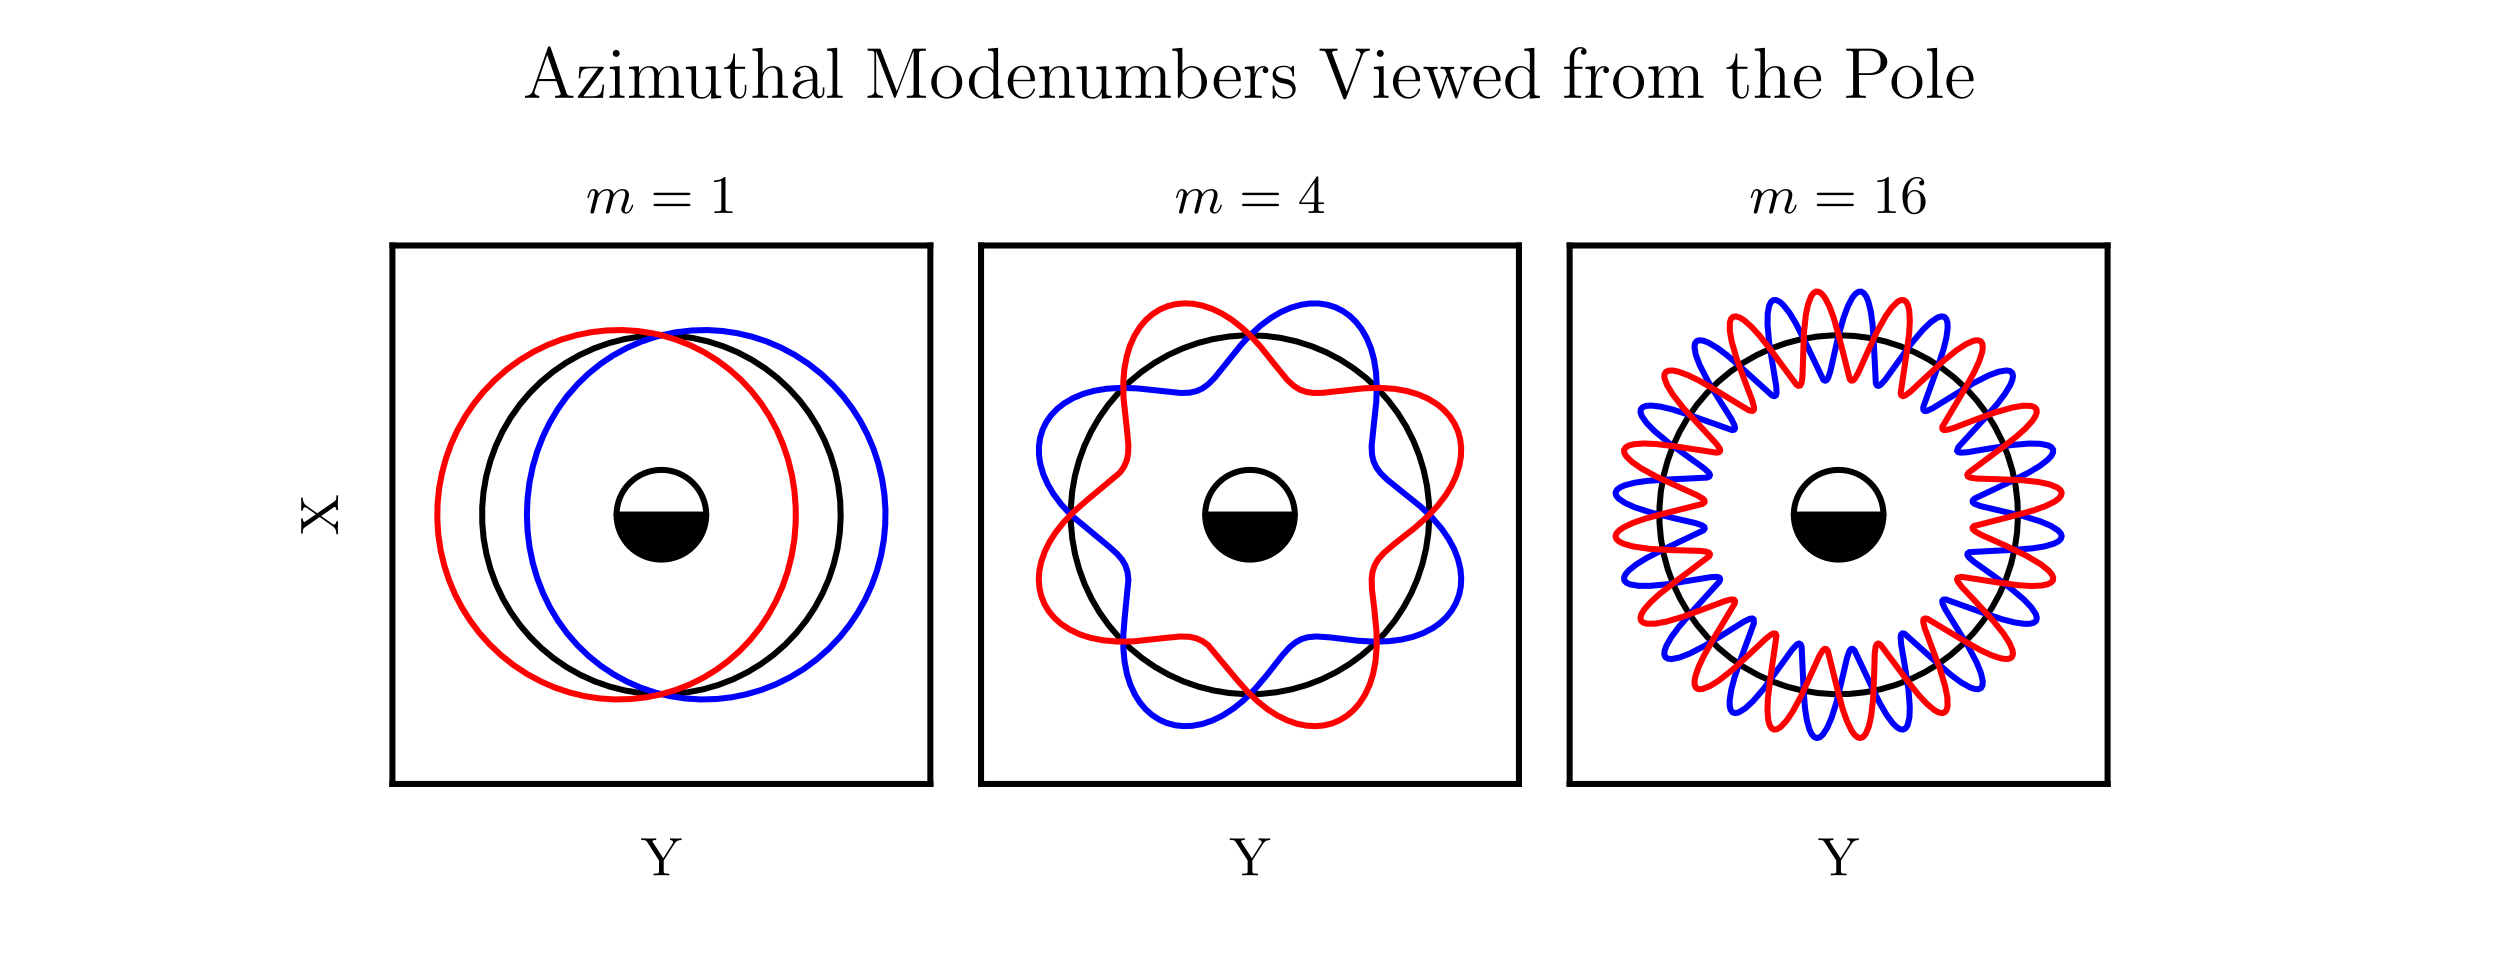 <?xml version="1.0" encoding="UTF-8"?>
<svg xmlns="http://www.w3.org/2000/svg" xmlns:xlink="http://www.w3.org/1999/xlink" width="414pt" height="162.353pt" viewBox="0 0 414 162.353" version="1.1">
<rect x="0" y="0" width="414" height="162.353" fill="#333333" stroke="none"/>
<defs>
<g>
<symbol overflow="visible" id="glyph0-0">
<path style="stroke:none;" d=""/>
</symbol>
<symbol overflow="visible" id="glyph0-1">
<path style="stroke:none;" d="M 3.766 -2.828 L 2.078 -5.438 C 2.016 -5.531 1.984 -5.578 1.984 -5.625 C 1.984 -5.844 2.328 -5.844 2.594 -5.844 L 2.594 -6.125 C 2.234 -6.094 1.688 -6.094 1.297 -6.094 C 0.891 -6.094 0.859 -6.094 0.109 -6.125 L 0.109 -5.844 L 0.266 -5.844 C 0.812 -5.844 0.938 -5.781 1.094 -5.531 L 3.062 -2.453 L 3.062 -0.703 C 3.062 -0.375 3.047 -0.281 2.359 -0.281 L 2.156 -0.281 L 2.156 0 C 2.578 -0.031 3.016 -0.031 3.453 -0.031 C 3.891 -0.031 4.328 -0.031 4.766 0 L 4.766 -0.281 L 4.562 -0.281 C 3.875 -0.281 3.844 -0.375 3.844 -0.703 L 3.844 -2.453 L 5.625 -5.234 C 5.797 -5.516 6.078 -5.844 6.797 -5.844 L 6.797 -6.125 C 6.469 -6.094 6.219 -6.094 5.906 -6.094 C 5.594 -6.094 5.406 -6.109 4.891 -6.125 L 4.891 -5.844 C 5.219 -5.844 5.391 -5.703 5.391 -5.5 C 5.391 -5.391 5.359 -5.344 5.297 -5.234 Z M 3.766 -2.828 "/>
</symbol>
<symbol overflow="visible" id="glyph0-2">
<path style="stroke:none;" d="M 6.344 -2.969 C 6.469 -2.969 6.641 -2.969 6.641 -3.156 C 6.641 -3.359 6.453 -3.359 6.312 -3.359 L 0.844 -3.359 C 0.703 -3.359 0.516 -3.359 0.516 -3.156 C 0.516 -2.969 0.688 -2.969 0.812 -2.969 Z M 6.312 -1.141 C 6.453 -1.141 6.641 -1.141 6.641 -1.344 C 6.641 -1.531 6.469 -1.531 6.344 -1.531 L 0.812 -1.531 C 0.688 -1.531 0.516 -1.531 0.516 -1.344 C 0.516 -1.141 0.703 -1.141 0.844 -1.141 Z M 6.312 -1.141 "/>
</symbol>
<symbol overflow="visible" id="glyph0-3">
<path style="stroke:none;" d="M 2.719 -5.734 C 2.719 -5.953 2.719 -5.969 2.5 -5.969 C 1.938 -5.406 1.109 -5.406 0.828 -5.406 L 0.828 -5.125 C 1 -5.125 1.547 -5.125 2.031 -5.359 L 2.031 -0.719 C 2.031 -0.391 2.016 -0.281 1.172 -0.281 L 0.891 -0.281 L 0.891 0 C 1.203 -0.031 2.016 -0.031 2.375 -0.031 C 2.75 -0.031 3.547 -0.031 3.875 0 L 3.875 -0.281 L 3.594 -0.281 C 2.75 -0.281 2.719 -0.391 2.719 -0.719 Z M 2.719 -5.734 "/>
</symbol>
<symbol overflow="visible" id="glyph0-4">
<path style="stroke:none;" d="M 0.266 -1.766 L 0.266 -1.484 L 2.703 -1.484 L 2.703 -0.703 C 2.703 -0.375 2.688 -0.281 2.016 -0.281 L 1.812 -0.281 L 1.812 0 C 2.375 -0.031 3 -0.031 3.062 -0.031 C 3.109 -0.031 3.766 -0.031 4.328 0 L 4.328 -0.281 L 4.125 -0.281 C 3.453 -0.281 3.422 -0.375 3.422 -0.703 L 3.422 -1.484 L 4.344 -1.484 L 4.344 -1.766 L 3.422 -1.766 L 3.422 -5.828 C 3.422 -6.016 3.422 -6.078 3.25 -6.078 C 3.141 -6.078 3.141 -6.062 3.062 -5.938 Z M 0.547 -1.766 L 2.766 -5.078 L 2.766 -1.766 Z M 0.547 -1.766 "/>
</symbol>
<symbol overflow="visible" id="glyph0-5">
<path style="stroke:none;" d="M 1.203 -2.969 C 1.203 -3.891 1.297 -4.391 1.547 -4.859 C 1.719 -5.234 2.156 -5.75 2.828 -5.75 C 3 -5.75 3.422 -5.719 3.625 -5.391 C 3.297 -5.391 3.141 -5.219 3.141 -4.984 C 3.141 -4.75 3.312 -4.562 3.562 -4.562 C 3.812 -4.562 3.984 -4.734 3.984 -5 C 3.984 -5.5 3.625 -5.969 2.812 -5.969 C 1.656 -5.969 0.391 -4.828 0.391 -2.828 C 0.391 -0.406 1.484 0.203 2.328 0.203 C 3.312 0.203 4.219 -0.641 4.219 -1.828 C 4.219 -2.953 3.391 -3.828 2.375 -3.828 C 1.844 -3.828 1.453 -3.5 1.203 -2.969 Z M 2.312 -0.047 C 1.797 -0.047 1.5 -0.469 1.406 -0.734 C 1.234 -1.141 1.219 -1.891 1.219 -2.031 C 1.219 -2.625 1.5 -3.594 2.359 -3.594 C 2.5 -3.594 2.938 -3.594 3.234 -3.047 C 3.406 -2.703 3.406 -2.266 3.406 -1.828 C 3.406 -1.406 3.406 -0.953 3.234 -0.625 C 2.953 -0.109 2.562 -0.047 2.312 -0.047 Z M 2.312 -0.047 "/>
</symbol>
<symbol overflow="visible" id="glyph1-0">
<path style="stroke:none;" d=""/>
</symbol>
<symbol overflow="visible" id="glyph1-1">
<path style="stroke:none;" d="M -5.266 -4.984 C -5.844 -5.375 -5.844 -6.094 -5.844 -6.281 L -6.125 -6.281 C -6.094 -5.828 -6.094 -5.5 -6.094 -5.297 C -6.094 -4.938 -6.109 -4.766 -6.125 -4.156 L -5.844 -4.156 C -5.844 -4.531 -5.609 -4.703 -5.438 -4.703 C -5.359 -4.703 -5.297 -4.672 -5.203 -4.594 L -3.688 -3.531 L -5.422 -2.328 C -5.469 -2.312 -5.531 -2.266 -5.578 -2.266 C -5.672 -2.266 -5.844 -2.422 -5.844 -2.828 L -6.125 -2.828 C -6.094 -2.453 -6.094 -1.906 -6.094 -1.531 C -6.094 -1.125 -6.094 -1.109 -6.125 -0.359 L -5.844 -0.359 L -5.844 -0.516 C -5.844 -1.125 -5.734 -1.203 -5.484 -1.375 L -3.047 -3.078 L -0.875 -1.547 C -0.281 -1.141 -0.281 -0.438 -0.281 -0.234 L 0 -0.234 C -0.031 -0.688 -0.031 -1.047 -0.031 -1.234 C -0.031 -1.578 -0.016 -1.781 0 -2.359 L -0.281 -2.359 C -0.297 -1.953 -0.547 -1.828 -0.688 -1.828 C -0.781 -1.828 -0.844 -1.859 -0.906 -1.906 L -2.797 -3.25 L -0.688 -4.703 C -0.594 -4.766 -0.578 -4.766 -0.547 -4.766 C -0.438 -4.766 -0.281 -4.578 -0.281 -4.219 L 0 -4.219 C -0.031 -4.625 -0.031 -5.094 -0.031 -5.5 C -0.031 -5.906 -0.031 -5.922 0 -6.672 L -0.281 -6.672 L -0.281 -6.516 C -0.281 -6.094 -0.312 -5.859 -0.594 -5.672 L -3.453 -3.703 Z M -5.266 -4.984 "/>
</symbol>
<symbol overflow="visible" id="glyph2-0">
<path style="stroke:none;" d=""/>
</symbol>
<symbol overflow="visible" id="glyph2-1">
<path style="stroke:none;" d="M 4.625 -8.312 C 4.578 -8.469 4.547 -8.531 4.391 -8.531 C 4.219 -8.531 4.203 -8.5 4.141 -8.312 L 1.641 -1.156 C 1.469 -0.672 1.141 -0.359 0.375 -0.344 L 0.375 0 C 1.094 -0.031 1.125 -0.031 1.516 -0.031 C 1.859 -0.031 2.422 -0.031 2.734 0 L 2.734 -0.344 C 2.234 -0.359 1.938 -0.609 1.938 -0.938 C 1.938 -1.016 1.938 -1.047 2 -1.188 L 2.547 -2.781 L 5.562 -2.781 L 6.219 -0.906 C 6.281 -0.766 6.281 -0.734 6.281 -0.703 C 6.281 -0.344 5.672 -0.344 5.359 -0.344 L 5.359 0 C 5.641 -0.031 6.594 -0.031 6.922 -0.031 C 7.25 -0.031 8.109 -0.031 8.391 0 L 8.391 -0.344 C 7.609 -0.344 7.406 -0.344 7.234 -0.844 Z M 4.047 -7.109 L 5.438 -3.125 L 2.672 -3.125 Z M 4.047 -7.109 "/>
</symbol>
<symbol overflow="visible" id="glyph2-2">
<path style="stroke:none;" d="M 4.547 -4.812 C 4.656 -4.953 4.656 -4.969 4.656 -5.016 C 4.656 -5.156 4.578 -5.156 4.375 -5.156 L 0.625 -5.156 L 0.484 -3.25 L 0.75 -3.25 C 0.828 -4.469 1.047 -4.906 2.359 -4.906 L 3.734 -4.906 L 0.328 -0.219 C 0.328 0 0.344 0 0.609 0 L 4.5 0 L 4.703 -2.203 L 4.438 -2.203 C 4.328 -0.844 4.125 -0.266 2.703 -0.266 L 1.25 -0.266 Z M 4.547 -4.812 "/>
</symbol>
<symbol overflow="visible" id="glyph2-3">
<path style="stroke:none;" d="M 2.078 -7.359 C 2.078 -7.672 1.828 -7.953 1.5 -7.953 C 1.188 -7.953 0.922 -7.703 0.922 -7.375 C 0.922 -7.016 1.203 -6.797 1.5 -6.797 C 1.859 -6.797 2.078 -7.094 2.078 -7.359 Z M 0.438 -5.141 L 0.438 -4.797 C 1.188 -4.797 1.297 -4.719 1.297 -4.141 L 1.297 -0.891 C 1.297 -0.344 1.172 -0.344 0.391 -0.344 L 0.391 0 C 0.734 -0.031 1.297 -0.031 1.656 -0.031 C 1.781 -0.031 2.469 -0.031 2.875 0 L 2.875 -0.344 C 2.109 -0.344 2.062 -0.406 2.062 -0.875 L 2.062 -5.266 Z M 0.438 -5.141 "/>
</symbol>
<symbol overflow="visible" id="glyph2-4">
<path style="stroke:none;" d="M 8.578 -2.906 C 8.578 -4.016 8.578 -4.344 8.297 -4.734 C 7.953 -5.203 7.391 -5.266 6.984 -5.266 C 5.984 -5.266 5.484 -4.547 5.297 -4.094 C 5.125 -5.016 4.484 -5.266 3.734 -5.266 C 2.562 -5.266 2.109 -4.281 2.016 -4.047 L 2.016 -5.266 L 0.375 -5.141 L 0.375 -4.797 C 1.188 -4.797 1.297 -4.703 1.297 -4.125 L 1.297 -0.891 C 1.297 -0.344 1.156 -0.344 0.375 -0.344 L 0.375 0 C 0.688 -0.031 1.344 -0.031 1.672 -0.031 C 2.016 -0.031 2.672 -0.031 2.969 0 L 2.969 -0.344 C 2.219 -0.344 2.062 -0.344 2.062 -0.891 L 2.062 -3.109 C 2.062 -4.359 2.891 -5.031 3.641 -5.031 C 4.375 -5.031 4.547 -4.422 4.547 -3.688 L 4.547 -0.891 C 4.547 -0.344 4.406 -0.344 3.641 -0.344 L 3.641 0 C 3.938 -0.031 4.594 -0.031 4.922 -0.031 C 5.266 -0.031 5.922 -0.031 6.234 0 L 6.234 -0.344 C 5.469 -0.344 5.312 -0.344 5.312 -0.891 L 5.312 -3.109 C 5.312 -4.359 6.141 -5.031 6.891 -5.031 C 7.625 -5.031 7.797 -4.422 7.797 -3.688 L 7.797 -0.891 C 7.797 -0.344 7.656 -0.344 6.891 -0.344 L 6.891 0 C 7.203 -0.031 7.844 -0.031 8.172 -0.031 C 8.516 -0.031 9.172 -0.031 9.484 0 L 9.484 -0.344 C 8.875 -0.344 8.578 -0.344 8.578 -0.703 Z M 8.578 -2.906 "/>
</symbol>
<symbol overflow="visible" id="glyph2-5">
<path style="stroke:none;" d="M 3.641 -5.141 L 3.641 -4.797 C 4.453 -4.797 4.547 -4.703 4.547 -4.125 L 4.547 -1.984 C 4.547 -0.969 4 -0.125 3.109 -0.125 C 2.125 -0.125 2.062 -0.688 2.062 -1.312 L 2.062 -5.266 L 0.375 -5.141 L 0.375 -4.797 C 1.297 -4.797 1.297 -4.75 1.297 -3.688 L 1.297 -1.906 C 1.297 -1.156 1.297 -0.734 1.656 -0.328 C 1.938 -0.031 2.422 0.125 3.031 0.125 C 3.234 0.125 3.625 0.125 4.031 -0.234 C 4.375 -0.5 4.562 -0.953 4.562 -0.953 L 4.562 0.125 L 6.234 0 L 6.234 -0.344 C 5.422 -0.344 5.312 -0.438 5.312 -1.016 L 5.312 -5.266 Z M 3.641 -5.141 "/>
</symbol>
<symbol overflow="visible" id="glyph2-6">
<path style="stroke:none;" d="M 2.016 -4.812 L 3.688 -4.812 L 3.688 -5.156 L 2.016 -5.156 L 2.016 -7.344 L 1.75 -7.344 C 1.734 -6.234 1.297 -5.078 0.219 -5.047 L 0.219 -4.812 L 1.234 -4.812 L 1.234 -1.484 C 1.234 -0.156 2.109 0.125 2.75 0.125 C 3.5 0.125 3.891 -0.625 3.891 -1.484 L 3.891 -2.156 L 3.641 -2.156 L 3.641 -1.5 C 3.641 -0.641 3.281 -0.141 2.828 -0.141 C 2.016 -0.141 2.016 -1.25 2.016 -1.453 Z M 2.016 -4.812 "/>
</symbol>
<symbol overflow="visible" id="glyph2-7">
<path style="stroke:none;" d="M 5.312 -2.906 C 5.312 -4.016 5.312 -4.344 5.047 -4.734 C 4.703 -5.203 4.141 -5.266 3.734 -5.266 C 2.703 -5.266 2.219 -4.5 2.062 -4.125 L 2.047 -4.125 L 2.047 -8.297 L 0.375 -8.156 L 0.375 -7.812 C 1.188 -7.812 1.297 -7.734 1.297 -7.141 L 1.297 -0.891 C 1.297 -0.344 1.156 -0.344 0.375 -0.344 L 0.375 0 C 0.688 -0.031 1.344 -0.031 1.672 -0.031 C 2.016 -0.031 2.672 -0.031 2.969 0 L 2.969 -0.344 C 2.219 -0.344 2.062 -0.344 2.062 -0.891 L 2.062 -3.109 C 2.062 -4.359 2.891 -5.031 3.641 -5.031 C 4.375 -5.031 4.547 -4.422 4.547 -3.688 L 4.547 -0.891 C 4.547 -0.344 4.406 -0.344 3.641 -0.344 L 3.641 0 C 3.938 -0.031 4.594 -0.031 4.922 -0.031 C 5.266 -0.031 5.922 -0.031 6.234 0 L 6.234 -0.344 C 5.625 -0.344 5.328 -0.344 5.312 -0.703 Z M 5.312 -2.906 "/>
</symbol>
<symbol overflow="visible" id="glyph2-8">
<path style="stroke:none;" d="M 4.609 -3.188 C 4.609 -3.844 4.609 -4.312 4.094 -4.781 C 3.672 -5.156 3.125 -5.328 2.609 -5.328 C 1.625 -5.328 0.875 -4.688 0.875 -3.906 C 0.875 -3.562 1.094 -3.391 1.375 -3.391 C 1.656 -3.391 1.859 -3.594 1.859 -3.891 C 1.859 -4.375 1.438 -4.375 1.25 -4.375 C 1.531 -4.875 2.109 -5.094 2.578 -5.094 C 3.125 -5.094 3.844 -4.641 3.844 -3.562 L 3.844 -3.078 C 1.438 -3.047 0.531 -2.047 0.531 -1.125 C 0.531 -0.172 1.625 0.125 2.359 0.125 C 3.141 0.125 3.688 -0.359 3.906 -0.938 C 3.953 -0.375 4.328 0.062 4.844 0.062 C 5.094 0.062 5.781 -0.109 5.781 -1.062 L 5.781 -1.734 L 5.516 -1.734 L 5.516 -1.062 C 5.516 -0.375 5.234 -0.281 5.062 -0.281 C 4.609 -0.281 4.609 -0.922 4.609 -1.094 Z M 3.844 -1.688 C 3.844 -0.516 2.969 -0.125 2.453 -0.125 C 1.859 -0.125 1.375 -0.547 1.375 -1.125 C 1.375 -2.703 3.406 -2.844 3.844 -2.875 Z M 3.844 -1.688 "/>
</symbol>
<symbol overflow="visible" id="glyph2-9">
<path style="stroke:none;" d="M 2.062 -8.297 L 0.391 -8.156 L 0.391 -7.812 C 1.203 -7.812 1.297 -7.734 1.297 -7.141 L 1.297 -0.891 C 1.297 -0.344 1.172 -0.344 0.391 -0.344 L 0.391 0 C 0.734 -0.031 1.312 -0.031 1.672 -0.031 C 2.031 -0.031 2.625 -0.031 2.969 0 L 2.969 -0.344 C 2.203 -0.344 2.062 -0.344 2.062 -0.891 Z M 2.062 -8.297 "/>
</symbol>
<symbol overflow="visible" id="glyph2-10">
<path style="stroke:none;" d="M 2.75 -7.938 C 2.672 -8.156 2.656 -8.156 2.375 -8.156 L 0.531 -8.156 L 0.531 -7.812 L 0.766 -7.812 C 1.625 -7.812 1.656 -7.703 1.656 -7.25 L 1.656 -1.234 C 1.656 -0.906 1.656 -0.344 0.531 -0.344 L 0.531 0 C 0.844 -0.031 1.469 -0.031 1.812 -0.031 C 2.141 -0.031 2.766 -0.031 3.078 0 L 3.078 -0.344 C 1.953 -0.344 1.953 -0.906 1.953 -1.234 L 1.953 -7.75 L 4.844 -0.234 C 4.891 -0.094 4.922 0 5.047 0 C 5.156 0 5.172 -0.062 5.25 -0.234 L 8.156 -7.812 L 8.156 -0.906 C 8.156 -0.469 8.125 -0.344 7.266 -0.344 L 7.031 -0.344 L 7.031 0 C 7.297 -0.031 8.266 -0.031 8.609 -0.031 C 8.953 -0.031 9.906 -0.031 10.188 0 L 10.188 -0.344 L 9.938 -0.344 C 9.078 -0.344 9.047 -0.469 9.047 -0.906 L 9.047 -7.25 C 9.047 -7.703 9.078 -7.812 9.938 -7.812 L 10.188 -7.812 L 10.188 -8.156 L 8.328 -8.156 C 8.062 -8.156 8.062 -8.156 7.953 -7.922 L 5.359 -1.125 Z M 2.75 -7.938 "/>
</symbol>
<symbol overflow="visible" id="glyph2-11">
<path style="stroke:none;" d="M 5.484 -2.562 C 5.484 -4.094 4.312 -5.328 2.922 -5.328 C 1.5 -5.328 0.359 -4.062 0.359 -2.562 C 0.359 -1.031 1.547 0.125 2.922 0.125 C 4.328 0.125 5.484 -1.047 5.484 -2.562 Z M 2.922 -0.141 C 2.484 -0.141 1.953 -0.328 1.609 -0.922 C 1.281 -1.453 1.266 -2.156 1.266 -2.672 C 1.266 -3.125 1.266 -3.844 1.641 -4.391 C 1.969 -4.906 2.5 -5.094 2.922 -5.094 C 3.375 -5.094 3.891 -4.875 4.203 -4.406 C 4.578 -3.859 4.578 -3.109 4.578 -2.672 C 4.578 -2.25 4.578 -1.5 4.266 -0.938 C 3.938 -0.375 3.375 -0.141 2.922 -0.141 Z M 2.922 -0.141 "/>
</symbol>
<symbol overflow="visible" id="glyph2-12">
<path style="stroke:none;" d="M 3.578 -8.156 L 3.578 -7.812 C 4.406 -7.812 4.5 -7.734 4.5 -7.141 L 4.5 -4.5 C 4.25 -4.859 3.734 -5.266 3 -5.266 C 1.609 -5.266 0.422 -4.094 0.422 -2.562 C 0.422 -1.047 1.547 0.125 2.875 0.125 C 3.781 0.125 4.297 -0.484 4.469 -0.703 L 4.469 0.125 L 6.156 0 L 6.156 -0.344 C 5.344 -0.344 5.25 -0.438 5.25 -1.016 L 5.25 -8.297 Z M 4.469 -1.406 C 4.469 -1.188 4.469 -1.141 4.297 -0.891 C 4.016 -0.469 3.531 -0.125 2.922 -0.125 C 2.625 -0.125 1.328 -0.234 1.328 -2.562 C 1.328 -3.422 1.469 -3.891 1.734 -4.297 C 1.969 -4.656 2.453 -5.031 3.047 -5.031 C 3.797 -5.031 4.203 -4.5 4.328 -4.297 C 4.469 -4.094 4.469 -4.078 4.469 -3.859 Z M 4.469 -1.406 "/>
</symbol>
<symbol overflow="visible" id="glyph2-13">
<path style="stroke:none;" d="M 4.578 -2.766 C 4.844 -2.766 4.859 -2.766 4.859 -3 C 4.859 -4.203 4.219 -5.328 2.766 -5.328 C 1.406 -5.328 0.359 -4.094 0.359 -2.625 C 0.359 -1.047 1.578 0.125 2.906 0.125 C 4.328 0.125 4.859 -1.172 4.859 -1.422 C 4.859 -1.5 4.812 -1.547 4.734 -1.547 C 4.641 -1.547 4.609 -1.484 4.594 -1.422 C 4.281 -0.422 3.484 -0.141 2.969 -0.141 C 2.469 -0.141 1.266 -0.484 1.266 -2.547 L 1.266 -2.766 Z M 1.281 -3 C 1.375 -4.875 2.422 -5.094 2.766 -5.094 C 4.047 -5.094 4.109 -3.406 4.125 -3 Z M 1.281 -3 "/>
</symbol>
<symbol overflow="visible" id="glyph2-14">
<path style="stroke:none;" d="M 5.312 -2.906 C 5.312 -4.016 5.312 -4.344 5.047 -4.734 C 4.703 -5.203 4.141 -5.266 3.734 -5.266 C 2.562 -5.266 2.109 -4.281 2.016 -4.047 L 2.016 -5.266 L 0.375 -5.141 L 0.375 -4.797 C 1.188 -4.797 1.297 -4.703 1.297 -4.125 L 1.297 -0.891 C 1.297 -0.344 1.156 -0.344 0.375 -0.344 L 0.375 0 C 0.688 -0.031 1.344 -0.031 1.672 -0.031 C 2.016 -0.031 2.672 -0.031 2.969 0 L 2.969 -0.344 C 2.219 -0.344 2.062 -0.344 2.062 -0.891 L 2.062 -3.109 C 2.062 -4.359 2.891 -5.031 3.641 -5.031 C 4.375 -5.031 4.547 -4.422 4.547 -3.688 L 4.547 -0.891 C 4.547 -0.344 4.406 -0.344 3.641 -0.344 L 3.641 0 C 3.938 -0.031 4.594 -0.031 4.922 -0.031 C 5.266 -0.031 5.922 -0.031 6.234 0 L 6.234 -0.344 C 5.625 -0.344 5.328 -0.344 5.312 -0.703 Z M 5.312 -2.906 "/>
</symbol>
<symbol overflow="visible" id="glyph2-15">
<path style="stroke:none;" d="M 2 -8.297 L 0.328 -8.156 L 0.328 -7.812 C 1.141 -7.812 1.25 -7.734 1.25 -7.141 L 1.25 0 L 1.5 0 C 1.547 -0.094 1.891 -0.688 1.938 -0.781 C 2.219 -0.328 2.719 0.125 3.484 0.125 C 4.859 0.125 6.078 -1.047 6.078 -2.578 C 6.078 -4.094 4.953 -5.266 3.625 -5.266 C 2.969 -5.266 2.406 -4.969 2 -4.469 Z M 2.016 -3.828 C 2.016 -4.047 2.016 -4.062 2.156 -4.25 C 2.438 -4.688 2.969 -5.031 3.547 -5.031 C 3.906 -5.031 5.156 -4.891 5.156 -2.594 C 5.156 -1.797 5.047 -1.297 4.75 -0.859 C 4.516 -0.484 4.047 -0.125 3.438 -0.125 C 2.797 -0.125 2.375 -0.531 2.172 -0.859 C 2.016 -1.109 2.016 -1.156 2.016 -1.359 Z M 2.016 -3.828 "/>
</symbol>
<symbol overflow="visible" id="glyph2-16">
<path style="stroke:none;" d="M 2 -2.781 C 2 -3.938 2.469 -5.031 3.391 -5.031 C 3.484 -5.031 3.516 -5.031 3.562 -5.016 C 3.469 -4.969 3.281 -4.906 3.281 -4.578 C 3.281 -4.234 3.547 -4.094 3.734 -4.094 C 3.984 -4.094 4.219 -4.25 4.219 -4.578 C 4.219 -4.938 3.891 -5.266 3.375 -5.266 C 2.359 -5.266 2.016 -4.172 1.953 -3.938 L 1.938 -3.938 L 1.938 -5.266 L 0.328 -5.141 L 0.328 -4.797 C 1.141 -4.797 1.25 -4.703 1.25 -4.125 L 1.25 -0.891 C 1.25 -0.344 1.109 -0.344 0.328 -0.344 L 0.328 0 C 0.672 -0.031 1.328 -0.031 1.688 -0.031 C 2.016 -0.031 2.859 -0.031 3.125 0 L 3.125 -0.344 L 2.891 -0.344 C 2.016 -0.344 2 -0.484 2 -0.906 Z M 2 -2.781 "/>
</symbol>
<symbol overflow="visible" id="glyph2-17">
<path style="stroke:none;" d="M 3.922 -5.062 C 3.922 -5.266 3.922 -5.328 3.797 -5.328 C 3.703 -5.328 3.484 -5.062 3.391 -4.953 C 3.031 -5.266 2.656 -5.328 2.266 -5.328 C 0.828 -5.328 0.391 -4.547 0.391 -3.891 C 0.391 -3.75 0.391 -3.328 0.844 -2.922 C 1.234 -2.578 1.641 -2.5 2.188 -2.391 C 2.844 -2.266 3 -2.219 3.297 -1.984 C 3.516 -1.812 3.672 -1.547 3.672 -1.203 C 3.672 -0.688 3.375 -0.125 2.312 -0.125 C 1.531 -0.125 0.953 -0.578 0.688 -1.766 C 0.641 -1.984 0.641 -2 0.641 -2.016 C 0.609 -2.062 0.562 -2.062 0.531 -2.062 C 0.391 -2.062 0.391 -2 0.391 -1.781 L 0.391 -0.156 C 0.391 0.062 0.391 0.125 0.516 0.125 C 0.578 0.125 0.578 0.109 0.781 -0.141 C 0.844 -0.234 0.844 -0.25 1.031 -0.438 C 1.484 0.125 2.125 0.125 2.328 0.125 C 3.578 0.125 4.203 -0.578 4.203 -1.516 C 4.203 -2.156 3.812 -2.547 3.703 -2.656 C 3.281 -3.031 2.953 -3.094 2.156 -3.234 C 1.812 -3.312 0.938 -3.484 0.938 -4.203 C 0.938 -4.562 1.188 -5.109 2.266 -5.109 C 3.562 -5.109 3.641 -4 3.656 -3.641 C 3.672 -3.531 3.75 -3.531 3.797 -3.531 C 3.922 -3.531 3.922 -3.594 3.922 -3.812 Z M 3.922 -5.062 "/>
</symbol>
<symbol overflow="visible" id="glyph2-18">
<path style="stroke:none;" d="M 7.297 -6.984 C 7.406 -7.281 7.609 -7.812 8.547 -7.812 L 8.547 -8.156 C 7.938 -8.141 7.906 -8.141 7.453 -8.141 C 7.125 -8.141 6.531 -8.141 6.234 -8.156 L 6.234 -7.812 C 6.844 -7.812 7.016 -7.469 7.016 -7.234 C 7.016 -7.156 7.016 -7.141 6.938 -6.969 L 4.703 -1.078 L 2.359 -7.297 C 2.297 -7.422 2.297 -7.453 2.297 -7.469 C 2.297 -7.812 2.891 -7.812 3.188 -7.812 L 3.188 -8.156 C 2.906 -8.141 2 -8.141 1.656 -8.141 C 1.312 -8.141 0.5 -8.141 0.219 -8.156 L 0.219 -7.812 C 0.953 -7.812 1.141 -7.812 1.328 -7.344 L 4.125 0.031 C 4.188 0.188 4.203 0.25 4.375 0.25 C 4.547 0.25 4.547 0.219 4.641 0.016 Z M 7.297 -6.984 "/>
</symbol>
<symbol overflow="visible" id="glyph2-19">
<path style="stroke:none;" d="M 7.234 -4.016 C 7.5 -4.766 8.016 -4.797 8.219 -4.812 L 8.219 -5.156 C 7.922 -5.125 7.703 -5.125 7.344 -5.125 C 7 -5.125 6.969 -5.125 6.328 -5.156 L 6.328 -4.812 C 6.859 -4.781 7 -4.453 7 -4.234 C 7 -4.219 7 -4.141 6.953 -4.016 L 5.859 -0.891 L 4.656 -4.266 C 4.609 -4.406 4.609 -4.438 4.609 -4.469 C 4.609 -4.812 5.047 -4.812 5.297 -4.812 L 5.297 -5.156 C 4.953 -5.125 4.469 -5.125 4.125 -5.125 C 3.734 -5.125 3.719 -5.125 3.047 -5.156 L 3.047 -4.812 C 3.5 -4.812 3.656 -4.781 3.797 -4.625 C 3.844 -4.547 4 -4.156 4.078 -3.922 L 3.062 -1 L 1.906 -4.25 C 1.859 -4.406 1.859 -4.438 1.859 -4.484 C 1.859 -4.812 2.312 -4.812 2.547 -4.812 L 2.547 -5.156 C 2.25 -5.125 1.656 -5.125 1.328 -5.125 C 0.984 -5.125 0.969 -5.125 0.219 -5.156 L 0.219 -4.812 C 0.828 -4.812 0.938 -4.75 1.078 -4.375 L 2.578 -0.094 C 2.625 0.031 2.672 0.125 2.797 0.125 C 2.906 0.125 2.969 0.078 3.031 -0.109 L 4.219 -3.516 L 5.422 -0.109 C 5.469 0.078 5.531 0.125 5.641 0.125 C 5.766 0.125 5.812 0.031 5.859 -0.094 Z M 7.234 -4.016 "/>
</symbol>
<symbol overflow="visible" id="glyph2-20">
<path style="stroke:none;" d="M 2.062 -4.812 L 3.406 -4.812 L 3.406 -5.156 L 2.031 -5.156 L 2.031 -6.547 C 2.031 -7.625 2.578 -8.172 3.078 -8.172 C 3.172 -8.172 3.344 -8.156 3.484 -8.078 C 3.438 -8.062 3.141 -7.953 3.141 -7.609 C 3.141 -7.344 3.328 -7.141 3.609 -7.141 C 3.891 -7.141 4.094 -7.344 4.094 -7.625 C 4.094 -8.062 3.656 -8.422 3.078 -8.422 C 2.25 -8.422 1.297 -7.766 1.297 -6.547 L 1.297 -5.156 L 0.375 -5.156 L 0.375 -4.812 L 1.297 -4.812 L 1.297 -0.891 C 1.297 -0.344 1.172 -0.344 0.391 -0.344 L 0.391 0 C 0.734 -0.031 1.391 -0.031 1.75 -0.031 C 2.062 -0.031 2.922 -0.031 3.188 0 L 3.188 -0.344 L 2.953 -0.344 C 2.078 -0.344 2.062 -0.484 2.062 -0.906 Z M 2.062 -4.812 "/>
</symbol>
<symbol overflow="visible" id="glyph2-21">
<path style="stroke:none;" d="M 2.609 -3.797 L 4.625 -3.797 C 6.031 -3.797 7.297 -4.75 7.297 -5.953 C 7.297 -7.109 6.141 -8.156 4.531 -8.156 L 0.5 -8.156 L 0.5 -7.812 L 0.734 -7.812 C 1.609 -7.812 1.641 -7.703 1.641 -7.25 L 1.641 -0.906 C 1.641 -0.469 1.609 -0.344 0.734 -0.344 L 0.5 -0.344 L 0.5 0 C 0.781 -0.031 1.766 -0.031 2.109 -0.031 C 2.469 -0.031 3.453 -0.031 3.734 0 L 3.734 -0.344 L 3.5 -0.344 C 2.641 -0.344 2.609 -0.469 2.609 -0.906 Z M 2.578 -4.094 L 2.578 -7.344 C 2.578 -7.734 2.609 -7.812 3.125 -7.812 L 4.25 -7.812 C 6.188 -7.812 6.188 -6.469 6.188 -5.953 C 6.188 -5.453 6.188 -4.094 4.25 -4.094 Z M 2.578 -4.094 "/>
</symbol>
<symbol overflow="visible" id="glyph3-0">
<path style="stroke:none;" d=""/>
</symbol>
<symbol overflow="visible" id="glyph3-1">
<path style="stroke:none;" d="M 1.688 -1.406 C 1.797 -1.828 1.969 -2.484 1.969 -2.562 C 1.984 -2.609 2.219 -3.047 2.531 -3.359 C 2.797 -3.594 3.141 -3.734 3.484 -3.734 C 3.969 -3.734 3.969 -3.266 3.969 -3.109 C 3.969 -3 3.969 -2.875 3.859 -2.438 L 3.656 -1.641 C 3.375 -0.484 3.297 -0.203 3.297 -0.156 C 3.297 -0.047 3.375 0.094 3.578 0.094 C 3.703 0.094 3.844 0.016 3.906 -0.094 C 3.922 -0.141 4 -0.438 4.047 -0.609 L 4.25 -1.406 C 4.344 -1.828 4.516 -2.484 4.531 -2.562 C 4.547 -2.609 4.766 -3.047 5.094 -3.359 C 5.359 -3.594 5.688 -3.734 6.047 -3.734 C 6.531 -3.734 6.531 -3.266 6.531 -3.109 C 6.531 -2.562 6.109 -1.469 6.016 -1.188 C 5.906 -0.922 5.859 -0.828 5.859 -0.656 C 5.859 -0.172 6.234 0.094 6.641 0.094 C 7.5 0.094 7.844 -1.188 7.844 -1.281 C 7.844 -1.328 7.828 -1.391 7.734 -1.391 C 7.625 -1.391 7.625 -1.344 7.594 -1.234 C 7.359 -0.469 6.984 -0.125 6.656 -0.125 C 6.594 -0.125 6.438 -0.125 6.438 -0.406 C 6.438 -0.641 6.531 -0.875 6.594 -1.062 C 6.781 -1.531 7.141 -2.469 7.141 -2.984 C 7.141 -3.781 6.547 -3.969 6.078 -3.969 C 5.219 -3.969 4.75 -3.328 4.594 -3.109 C 4.5 -3.844 3.891 -3.969 3.516 -3.969 C 2.688 -3.969 2.25 -3.375 2.094 -3.188 C 2.047 -3.672 1.672 -3.969 1.234 -3.969 C 0.859 -3.969 0.656 -3.688 0.531 -3.438 C 0.391 -3.125 0.266 -2.625 0.266 -2.578 C 0.266 -2.5 0.328 -2.469 0.391 -2.469 C 0.484 -2.469 0.5 -2.516 0.547 -2.703 C 0.719 -3.406 0.906 -3.734 1.203 -3.734 C 1.484 -3.734 1.484 -3.453 1.484 -3.312 C 1.484 -3.125 1.406 -2.859 1.359 -2.625 C 1.297 -2.391 1.203 -2 1.172 -1.891 L 0.812 -0.422 C 0.75 -0.203 0.75 -0.188 0.75 -0.156 C 0.75 -0.047 0.828 0.094 1.016 0.094 C 1.141 0.094 1.281 0.016 1.344 -0.094 C 1.375 -0.141 1.438 -0.438 1.484 -0.609 Z M 1.688 -1.406 "/>
</symbol>
</g>
<clipPath id="clip1">
  <path d="M 0 0 L 414 0 L 414 162.352 L 0 162.352 Z M 0 0 "/>
</clipPath>
</defs>
<g id="surface1">
<g clip-path="url(#clip1)" clip-rule="nonzero">
<path style="fill-rule:nonzero;fill:rgb(100%,100%,100%);fill-opacity:1;stroke-width:1;stroke-linecap:square;stroke-linejoin:round;stroke:rgb(100%,100%,100%);stroke-opacity:1;stroke-miterlimit:10;" d="M 0 0.001 L 414 0.001 L 414 162.353 L 0 162.353 Z M 0 0.001 " transform="matrix(1,0,0,-1,0,162.353)"/>
</g>
<path style=" stroke:none;fill-rule:nonzero;fill:rgb(100%,100%,100%);fill-opacity:1;" d="M 64.984 129.828 L 154.066 129.828 L 154.066 40.656 L 64.984 40.656 Z M 64.984 129.828 "/>
<path style="fill-rule:nonzero;fill:rgb(100%,100%,100%);fill-opacity:1;stroke-width:1;stroke-linecap:square;stroke-linejoin:round;stroke:rgb(0%,0%,0%);stroke-opacity:1;stroke-miterlimit:10;" d="M 116.949 77.111 C 116.949 79.08 116.164 80.974 114.773 82.365 C 113.383 83.759 111.492 84.54 109.523 84.54 C 107.555 84.54 105.668 83.759 104.273 82.365 C 102.883 80.974 102.102 79.08 102.102 77.111 Z M 116.949 77.111 " transform="matrix(1,0,0,-1,0,162.353)"/>
<path style="fill-rule:nonzero;fill:rgb(0%,0%,0%);fill-opacity:1;stroke-width:1;stroke-linecap:square;stroke-linejoin:round;stroke:rgb(0%,0%,0%);stroke-opacity:1;stroke-miterlimit:10;" d="M 102.102 77.111 C 102.102 75.142 102.883 73.247 104.273 71.857 C 105.668 70.462 107.555 69.681 109.523 69.681 C 111.492 69.681 113.383 70.462 114.773 71.857 C 116.164 73.247 116.949 75.142 116.949 77.111 Z M 102.102 77.111 " transform="matrix(1,0,0,-1,0,162.353)"/>
<path style="fill:none;stroke-width:1;stroke-linecap:square;stroke-linejoin:round;stroke:rgb(0%,0%,0%);stroke-opacity:1;stroke-miterlimit:10;" d="M 109.523 106.833 L 112.137 106.72 L 114.727 106.376 L 117.277 105.802 L 119.77 105.009 L 122.18 104.001 L 124.492 102.783 L 126.691 101.365 L 128.754 99.759 L 130.668 97.978 L 132.422 96.037 L 133.996 93.951 L 135.379 91.728 L 136.562 89.396 L 137.539 86.97 L 138.297 84.466 L 138.828 81.904 L 139.137 79.306 L 139.215 76.689 L 139.062 74.08 L 138.684 71.49 L 138.074 68.947 L 137.246 66.462 L 136.203 64.064 L 134.957 61.767 L 133.508 59.587 L 131.875 57.544 L 130.07 55.65 L 128.105 53.927 L 125.996 52.38 L 123.762 51.025 L 121.414 49.872 L 118.977 48.931 L 116.465 48.208 L 113.898 47.712 L 111.297 47.439 L 108.684 47.4 L 106.078 47.587 L 103.496 48.005 L 100.965 48.65 L 98.496 49.513 L 96.113 50.591 L 93.836 51.872 L 91.68 53.353 L 89.664 55.017 L 87.797 56.849 L 86.102 58.841 L 84.59 60.974 L 83.266 63.232 L 82.148 65.595 L 81.242 68.048 L 80.559 70.576 L 80.094 73.15 L 79.863 75.755 L 79.855 78.372 L 80.082 80.978 L 80.535 83.556 L 81.215 86.083 L 82.113 88.54 L 83.223 90.908 L 84.539 93.169 L 86.047 95.306 L 87.734 97.302 L 89.594 99.142 L 91.605 100.814 L 93.758 102.298 L 96.031 103.587 L 98.41 104.673 L 100.875 105.544 L 103.406 106.197 L 105.984 106.622 L 108.59 106.822 L 109.523 106.833 " transform="matrix(1,0,0,-1,0,162.353)"/>
<path style="fill:none;stroke-width:1;stroke-linecap:square;stroke-linejoin:round;stroke:rgb(0%,0%,100%);stroke-opacity:1;stroke-miterlimit:10;" d="M 109.523 106.833 L 112 107.341 L 114.555 107.63 L 117.172 107.697 L 119.625 107.54 L 122.09 107.177 L 124.551 106.595 L 126.984 105.798 L 129.367 104.779 L 131.68 103.54 L 133.895 102.091 L 136 100.435 L 137.961 98.583 L 139.625 96.724 L 141.137 94.724 L 142.492 92.595 L 143.668 90.349 L 144.664 88.005 L 145.461 85.576 L 146.059 83.087 L 146.449 80.548 L 146.629 77.986 L 146.594 75.419 L 146.348 72.861 L 145.891 70.337 L 145.23 67.865 L 144.367 65.462 L 143.312 63.146 L 142.078 60.939 L 140.672 58.845 L 139.109 56.888 L 137.242 54.923 L 135.227 53.142 L 133.078 51.564 L 130.82 50.193 L 128.48 49.037 L 126.074 48.099 L 123.629 47.38 L 121.164 46.88 L 118.703 46.599 L 116.059 46.525 L 113.465 46.685 L 110.941 47.072 L 108.508 47.662 L 106.176 48.443 L 103.805 49.482 L 101.582 50.701 L 99.52 52.076 L 97.5 53.697 L 95.676 55.447 L 93.949 57.427 L 92.445 59.494 L 91.078 61.763 L 89.941 64.087 L 88.977 66.576 L 88.238 69.087 L 87.688 71.747 L 87.363 74.412 L 87.254 77.076 L 87.359 79.74 L 87.676 82.404 L 88.219 85.064 L 88.953 87.576 L 89.914 90.068 L 91.043 92.388 L 92.402 94.662 L 93.898 96.732 L 95.621 98.716 L 97.438 100.47 L 99.449 102.095 L 101.504 103.474 L 103.723 104.697 L 106.09 105.744 L 108.414 106.533 L 109.523 106.833 " transform="matrix(1,0,0,-1,0,162.353)"/>
<path style="fill:none;stroke-width:1;stroke-linecap:square;stroke-linejoin:round;stroke:rgb(100%,0%,0%);stroke-opacity:1;stroke-miterlimit:10;" d="M 109.523 106.833 L 111.898 106.13 L 114.332 105.169 L 116.613 104.021 L 118.738 102.705 L 120.832 101.134 L 122.727 99.431 L 124.426 97.611 L 126.02 95.576 L 127.398 93.466 L 128.633 91.165 L 129.645 88.826 L 130.492 86.322 L 131.145 83.665 L 131.566 81.001 L 131.773 78.337 L 131.766 75.673 L 131.543 73.009 L 131.102 70.349 L 130.43 67.693 L 129.566 65.189 L 128.531 62.853 L 127.277 60.556 L 125.879 58.451 L 124.262 56.423 L 122.547 54.615 L 120.629 52.923 L 118.668 51.47 L 116.535 50.158 L 114.246 49.013 L 111.812 48.06 L 109.43 47.365 L 106.953 46.865 L 104.395 46.583 L 101.773 46.529 L 99.32 46.689 L 96.855 47.064 L 94.395 47.654 L 91.965 48.462 L 89.586 49.494 L 87.277 50.74 L 85.062 52.197 L 82.965 53.861 L 81.008 55.72 L 79.352 57.583 L 77.848 59.591 L 76.5 61.728 L 75.332 63.978 L 74.344 66.326 L 73.555 68.755 L 72.965 71.251 L 72.586 73.787 L 72.418 76.353 L 72.461 78.919 L 72.715 81.478 L 73.184 83.997 L 73.855 86.466 L 74.727 88.869 L 75.789 91.177 L 77.031 93.384 L 78.445 95.466 L 80.012 97.419 L 81.887 99.376 L 83.91 101.15 L 86.062 102.72 L 88.324 104.083 L 90.668 105.228 L 93.074 106.158 L 95.52 106.865 L 97.988 107.357 L 100.449 107.63 L 103.09 107.697 L 105.684 107.525 L 108.203 107.134 L 109.523 106.833 " transform="matrix(1,0,0,-1,0,162.353)"/>
<path style="fill:none;stroke-width:0.5;stroke-linecap:butt;stroke-linejoin:round;stroke:rgb(0%,0%,0%);stroke-opacity:1;stroke-miterlimit:10;" d="M 64.984 32.525 L 64.984 36.525 " transform="matrix(1,0,0,-1,0,162.353)"/>
<path style="fill:none;stroke-width:0.5;stroke-linecap:butt;stroke-linejoin:round;stroke:rgb(0%,0%,0%);stroke-opacity:1;stroke-miterlimit:10;" d="M 64.984 121.697 L 64.984 117.697 " transform="matrix(1,0,0,-1,0,162.353)"/>
<path style="fill:none;stroke-width:0.5;stroke-linecap:butt;stroke-linejoin:round;stroke:rgb(0%,0%,0%);stroke-opacity:1;stroke-miterlimit:10;" d="M 154.066 32.525 L 154.066 36.525 " transform="matrix(1,0,0,-1,0,162.353)"/>
<path style="fill:none;stroke-width:0.5;stroke-linecap:butt;stroke-linejoin:round;stroke:rgb(0%,0%,0%);stroke-opacity:1;stroke-miterlimit:10;" d="M 154.066 121.697 L 154.066 117.697 " transform="matrix(1,0,0,-1,0,162.353)"/>
<g style="fill:rgb(0%,0%,0%);fill-opacity:1;">
  <use xlink:href="#glyph0-1" x="106.069" y="144.955"/>
</g>
<path style="fill:none;stroke-width:0.5;stroke-linecap:butt;stroke-linejoin:round;stroke:rgb(0%,0%,0%);stroke-opacity:1;stroke-miterlimit:10;" d="M 64.984 32.525 L 68.984 32.525 " transform="matrix(1,0,0,-1,0,162.353)"/>
<path style="fill:none;stroke-width:0.5;stroke-linecap:butt;stroke-linejoin:round;stroke:rgb(0%,0%,0%);stroke-opacity:1;stroke-miterlimit:10;" d="M 154.066 32.525 L 150.066 32.525 " transform="matrix(1,0,0,-1,0,162.353)"/>
<path style="fill:none;stroke-width:0.5;stroke-linecap:butt;stroke-linejoin:round;stroke:rgb(0%,0%,0%);stroke-opacity:1;stroke-miterlimit:10;" d="M 64.984 121.697 L 68.984 121.697 " transform="matrix(1,0,0,-1,0,162.353)"/>
<path style="fill:none;stroke-width:0.5;stroke-linecap:butt;stroke-linejoin:round;stroke:rgb(0%,0%,0%);stroke-opacity:1;stroke-miterlimit:10;" d="M 154.066 121.697 L 150.066 121.697 " transform="matrix(1,0,0,-1,0,162.353)"/>
<g style="fill:rgb(0%,0%,0%);fill-opacity:1;">
  <use xlink:href="#glyph1-1" x="55.984" y="88.697"/>
</g>
<path style="fill:none;stroke-width:1;stroke-linecap:square;stroke-linejoin:round;stroke:rgb(0%,0%,0%);stroke-opacity:1;stroke-miterlimit:10;" d="M 64.984 121.697 L 154.066 121.697 " transform="matrix(1,0,0,-1,0,162.353)"/>
<path style="fill:none;stroke-width:1;stroke-linecap:square;stroke-linejoin:round;stroke:rgb(0%,0%,0%);stroke-opacity:1;stroke-miterlimit:10;" d="M 154.066 32.525 L 154.066 121.697 " transform="matrix(1,0,0,-1,0,162.353)"/>
<path style="fill:none;stroke-width:1;stroke-linecap:square;stroke-linejoin:round;stroke:rgb(0%,0%,0%);stroke-opacity:1;stroke-miterlimit:10;" d="M 64.984 32.525 L 154.066 32.525 " transform="matrix(1,0,0,-1,0,162.353)"/>
<path style="fill:none;stroke-width:1;stroke-linecap:square;stroke-linejoin:round;stroke:rgb(0%,0%,0%);stroke-opacity:1;stroke-miterlimit:10;" d="M 64.984 32.525 L 64.984 121.697 " transform="matrix(1,0,0,-1,0,162.353)"/>
<path style=" stroke:none;fill-rule:nonzero;fill:rgb(100%,100%,100%);fill-opacity:1;" d="M 162.461 129.828 L 251.539 129.828 L 251.539 40.656 L 162.461 40.656 Z M 162.461 129.828 "/>
<path style="fill-rule:nonzero;fill:rgb(100%,100%,100%);fill-opacity:1;stroke-width:1;stroke-linecap:square;stroke-linejoin:round;stroke:rgb(0%,0%,0%);stroke-opacity:1;stroke-miterlimit:10;" d="M 214.422 77.111 C 214.422 79.08 213.641 80.974 212.25 82.365 C 210.859 83.759 208.969 84.54 207 84.54 C 205.031 84.54 203.141 83.759 201.75 82.365 C 200.359 80.974 199.578 79.08 199.578 77.111 Z M 214.422 77.111 " transform="matrix(1,0,0,-1,0,162.353)"/>
<path style="fill-rule:nonzero;fill:rgb(0%,0%,0%);fill-opacity:1;stroke-width:1;stroke-linecap:square;stroke-linejoin:round;stroke:rgb(0%,0%,0%);stroke-opacity:1;stroke-miterlimit:10;" d="M 199.578 77.111 C 199.578 75.142 200.359 73.247 201.75 71.857 C 203.141 70.462 205.031 69.681 207 69.681 C 208.969 69.681 210.859 70.462 212.25 71.857 C 213.641 73.247 214.422 75.142 214.422 77.111 Z M 199.578 77.111 " transform="matrix(1,0,0,-1,0,162.353)"/>
<path style="fill:none;stroke-width:1;stroke-linecap:square;stroke-linejoin:round;stroke:rgb(0%,0%,0%);stroke-opacity:1;stroke-miterlimit:10;" d="M 207 106.833 L 209.609 106.72 L 212.203 106.376 L 214.754 105.802 L 217.242 105.009 L 219.656 104.001 L 221.969 102.783 L 224.164 101.365 L 226.23 99.759 L 228.145 97.978 L 229.895 96.037 L 231.469 93.951 L 232.855 91.728 L 234.039 89.396 L 235.012 86.97 L 235.77 84.466 L 236.305 81.904 L 236.613 79.306 L 236.691 76.689 L 236.539 74.08 L 236.156 71.49 L 235.551 68.947 L 234.723 66.462 L 233.68 64.064 L 232.43 61.767 L 230.984 59.587 L 229.352 57.544 L 227.547 55.65 L 225.582 53.927 L 223.473 52.38 L 221.238 51.025 L 218.891 49.872 L 216.449 48.931 L 213.938 48.208 L 211.371 47.712 L 208.773 47.439 L 206.16 47.4 L 203.555 47.587 L 200.973 48.005 L 198.438 48.65 L 195.973 49.513 L 193.59 50.591 L 191.312 51.872 L 189.156 53.353 L 187.137 55.017 L 185.273 56.849 L 183.578 58.841 L 182.062 60.974 L 180.742 63.232 L 179.625 65.595 L 178.719 68.048 L 178.031 70.576 L 177.57 73.15 L 177.336 75.755 L 177.332 78.372 L 177.559 80.978 L 178.012 83.556 L 178.691 86.083 L 179.59 88.54 L 180.699 90.908 L 182.012 93.169 L 183.52 95.306 L 185.211 97.302 L 187.07 99.142 L 189.082 100.814 L 191.234 102.298 L 193.508 103.587 L 195.887 104.673 L 198.348 105.544 L 200.883 106.197 L 203.461 106.622 L 206.066 106.822 L 207 106.833 " transform="matrix(1,0,0,-1,0,162.353)"/>
<path style="fill:none;stroke-width:1;stroke-linecap:square;stroke-linejoin:round;stroke:rgb(0%,0%,100%);stroke-opacity:1;stroke-miterlimit:10;" d="M 207 106.833 L 208.773 108.455 L 210.496 109.728 L 212.098 110.669 L 213.766 111.4 L 215.465 111.888 L 216.926 112.095 L 218.371 112.099 L 219.77 111.892 L 221.109 111.478 L 222.363 110.853 L 223.52 110.037 L 224.555 109.037 L 225.461 107.876 L 226.34 106.345 L 227.027 104.665 L 227.52 102.88 L 227.859 100.763 L 227.996 98.361 L 227.906 95.763 L 227.547 92.423 L 227.141 88.497 L 227.203 87.068 L 227.461 85.947 L 227.938 84.927 L 228.648 83.97 L 229.719 82.919 L 231.711 81.314 L 235.223 78.49 L 237.109 76.685 L 238.688 74.865 L 239.906 73.103 L 240.781 71.478 L 241.438 69.794 L 241.844 68.087 L 241.977 66.63 L 241.902 65.197 L 241.617 63.818 L 241.121 62.505 L 240.422 61.283 L 239.535 60.173 L 238.477 59.185 L 237.262 58.33 L 235.68 57.509 L 233.965 56.884 L 232.152 56.451 L 230.027 56.173 L 227.633 56.095 L 224.824 56.251 L 220.352 56.794 L 218 56.955 L 216.621 56.837 L 215.531 56.517 L 214.535 55.974 L 213.59 55.201 L 212.414 53.915 L 209.766 50.529 L 207.816 48.24 L 205.938 46.38 L 204.273 45.029 L 202.48 43.869 L 200.836 43.06 L 199.145 42.478 L 197.438 42.158 L 195.988 42.103 L 194.574 42.255 L 193.219 42.622 L 191.941 43.193 L 190.758 43.966 L 189.691 44.919 L 188.754 46.04 L 187.953 47.31 L 187.195 48.939 L 186.633 50.693 L 186.223 52.79 L 186.027 54.931 L 186.027 57.306 L 186.27 60.302 L 186.863 66.302 L 186.711 67.658 L 186.359 68.732 L 185.781 69.72 L 184.969 70.658 L 183.645 71.841 L 177.352 77.064 L 175.734 78.833 L 174.449 80.556 L 173.508 82.158 L 172.77 83.822 L 172.27 85.525 L 172.055 86.986 L 172.043 88.431 L 172.238 89.837 L 172.648 91.181 L 173.262 92.443 L 174.07 93.599 L 175.062 94.642 L 176.215 95.556 L 177.738 96.443 L 179.41 97.138 L 181.191 97.638 L 183.305 97.986 L 185.707 98.126 L 188.305 98.04 L 191.648 97.685 L 195.582 97.271 L 197.016 97.33 L 198.141 97.58 L 199.16 98.052 L 200.117 98.755 L 201.168 99.818 L 202.77 101.806 L 205.582 105.314 L 207 106.833 " transform="matrix(1,0,0,-1,0,162.353)"/>
<path style="fill:none;stroke-width:1;stroke-linecap:square;stroke-linejoin:round;stroke:rgb(100%,0%,0%);stroke-opacity:1;stroke-miterlimit:10;" d="M 207 106.833 L 208.75 104.931 L 210.965 102.15 L 213.184 99.431 L 214.234 98.462 L 215.211 97.849 L 216.266 97.462 L 217.441 97.287 L 218.941 97.294 L 221.48 97.572 L 225.949 98.06 L 228.559 98.122 L 230.961 97.955 L 233.066 97.576 L 234.836 97.048 L 236.492 96.33 L 237.988 95.412 L 239.113 94.478 L 240.078 93.415 L 240.855 92.236 L 241.434 90.962 L 241.809 89.607 L 241.973 88.193 L 241.922 86.744 L 241.672 85.279 L 241.141 83.58 L 240.371 81.923 L 239.398 80.333 L 238.094 78.63 L 236.461 76.88 L 234.359 74.997 L 230.969 72.333 L 229.148 70.775 L 228.219 69.72 L 227.641 68.732 L 227.289 67.658 L 227.145 66.462 L 227.195 64.751 L 227.59 61.462 L 227.945 57.822 L 227.98 55.197 L 227.777 52.79 L 227.367 50.693 L 226.805 48.939 L 226.047 47.31 L 225.098 45.845 L 224.137 44.747 L 223.051 43.822 L 221.852 43.083 L 220.562 42.544 L 219.195 42.216 L 217.773 42.099 L 216.32 42.189 L 214.855 42.478 L 213.164 43.06 L 211.52 43.869 L 209.945 44.869 L 208.262 46.205 L 206.539 47.857 L 204.691 49.962 L 200.059 55.517 L 199.102 56.205 L 198.074 56.662 L 196.941 56.904 L 195.496 56.947 L 193.25 56.744 L 187.664 56.138 L 185.043 56.111 L 182.641 56.322 L 180.547 56.74 L 178.797 57.31 L 177.176 58.076 L 175.715 59.033 L 174.629 59.997 L 173.711 61.091 L 172.98 62.294 L 172.453 63.591 L 172.133 64.962 L 172.02 66.388 L 172.121 67.845 L 172.422 69.31 L 173.008 71.001 L 173.824 72.646 L 174.832 74.216 L 176.168 75.896 L 177.824 77.615 L 179.926 79.462 L 185.453 84.087 L 186.133 85.048 L 186.582 86.08 L 186.816 87.22 L 186.855 88.669 L 186.648 90.927 L 186.047 96.529 L 186.023 99.158 L 186.203 101.298 L 186.602 103.4 L 187.148 105.162 L 187.891 106.798 L 188.828 108.279 L 189.777 109.388 L 190.855 110.33 L 192.043 111.083 L 193.328 111.638 L 194.691 111.986 L 196.109 112.122 L 197.559 112.048 L 199.023 111.775 L 200.715 111.212 L 202.367 110.419 L 203.945 109.427 L 205.637 108.107 L 207 106.833 " transform="matrix(1,0,0,-1,0,162.353)"/>
<path style="fill:none;stroke-width:0.5;stroke-linecap:butt;stroke-linejoin:round;stroke:rgb(0%,0%,0%);stroke-opacity:1;stroke-miterlimit:10;" d="M 162.461 32.525 L 162.461 36.525 " transform="matrix(1,0,0,-1,0,162.353)"/>
<path style="fill:none;stroke-width:0.5;stroke-linecap:butt;stroke-linejoin:round;stroke:rgb(0%,0%,0%);stroke-opacity:1;stroke-miterlimit:10;" d="M 162.461 121.697 L 162.461 117.697 " transform="matrix(1,0,0,-1,0,162.353)"/>
<path style="fill:none;stroke-width:0.5;stroke-linecap:butt;stroke-linejoin:round;stroke:rgb(0%,0%,0%);stroke-opacity:1;stroke-miterlimit:10;" d="M 251.539 32.525 L 251.539 36.525 " transform="matrix(1,0,0,-1,0,162.353)"/>
<path style="fill:none;stroke-width:0.5;stroke-linecap:butt;stroke-linejoin:round;stroke:rgb(0%,0%,0%);stroke-opacity:1;stroke-miterlimit:10;" d="M 251.539 121.697 L 251.539 117.697 " transform="matrix(1,0,0,-1,0,162.353)"/>
<g style="fill:rgb(0%,0%,0%);fill-opacity:1;">
  <use xlink:href="#glyph0-1" x="203.545" y="144.955"/>
</g>
<path style="fill:none;stroke-width:0.5;stroke-linecap:butt;stroke-linejoin:round;stroke:rgb(0%,0%,0%);stroke-opacity:1;stroke-miterlimit:10;" d="M 162.461 32.525 L 166.461 32.525 " transform="matrix(1,0,0,-1,0,162.353)"/>
<path style="fill:none;stroke-width:0.5;stroke-linecap:butt;stroke-linejoin:round;stroke:rgb(0%,0%,0%);stroke-opacity:1;stroke-miterlimit:10;" d="M 251.539 32.525 L 247.539 32.525 " transform="matrix(1,0,0,-1,0,162.353)"/>
<path style="fill:none;stroke-width:0.5;stroke-linecap:butt;stroke-linejoin:round;stroke:rgb(0%,0%,0%);stroke-opacity:1;stroke-miterlimit:10;" d="M 162.461 121.697 L 166.461 121.697 " transform="matrix(1,0,0,-1,0,162.353)"/>
<path style="fill:none;stroke-width:0.5;stroke-linecap:butt;stroke-linejoin:round;stroke:rgb(0%,0%,0%);stroke-opacity:1;stroke-miterlimit:10;" d="M 251.539 121.697 L 247.539 121.697 " transform="matrix(1,0,0,-1,0,162.353)"/>
<path style="fill:none;stroke-width:1;stroke-linecap:square;stroke-linejoin:round;stroke:rgb(0%,0%,0%);stroke-opacity:1;stroke-miterlimit:10;" d="M 162.461 121.697 L 251.539 121.697 " transform="matrix(1,0,0,-1,0,162.353)"/>
<path style="fill:none;stroke-width:1;stroke-linecap:square;stroke-linejoin:round;stroke:rgb(0%,0%,0%);stroke-opacity:1;stroke-miterlimit:10;" d="M 251.539 32.525 L 251.539 121.697 " transform="matrix(1,0,0,-1,0,162.353)"/>
<path style="fill:none;stroke-width:1;stroke-linecap:square;stroke-linejoin:round;stroke:rgb(0%,0%,0%);stroke-opacity:1;stroke-miterlimit:10;" d="M 162.461 32.525 L 251.539 32.525 " transform="matrix(1,0,0,-1,0,162.353)"/>
<path style="fill:none;stroke-width:1;stroke-linecap:square;stroke-linejoin:round;stroke:rgb(0%,0%,0%);stroke-opacity:1;stroke-miterlimit:10;" d="M 162.461 32.525 L 162.461 121.697 " transform="matrix(1,0,0,-1,0,162.353)"/>
<path style=" stroke:none;fill-rule:nonzero;fill:rgb(100%,100%,100%);fill-opacity:1;" d="M 259.934 129.828 L 349.016 129.828 L 349.016 40.656 L 259.934 40.656 Z M 259.934 129.828 "/>
<path style="fill-rule:nonzero;fill:rgb(100%,100%,100%);fill-opacity:1;stroke-width:1;stroke-linecap:square;stroke-linejoin:round;stroke:rgb(0%,0%,0%);stroke-opacity:1;stroke-miterlimit:10;" d="M 311.898 77.111 C 311.898 79.08 311.117 80.974 309.727 82.365 C 308.332 83.759 306.445 84.54 304.477 84.54 C 302.508 84.54 300.617 83.759 299.227 82.365 C 297.836 80.974 297.051 79.08 297.051 77.111 Z M 311.898 77.111 " transform="matrix(1,0,0,-1,0,162.353)"/>
<path style="fill-rule:nonzero;fill:rgb(0%,0%,0%);fill-opacity:1;stroke-width:1;stroke-linecap:square;stroke-linejoin:round;stroke:rgb(0%,0%,0%);stroke-opacity:1;stroke-miterlimit:10;" d="M 297.051 77.111 C 297.051 75.142 297.836 73.247 299.227 71.857 C 300.617 70.462 302.508 69.681 304.477 69.681 C 306.445 69.681 308.332 70.462 309.727 71.857 C 311.117 73.247 311.898 75.142 311.898 77.111 Z M 297.051 77.111 " transform="matrix(1,0,0,-1,0,162.353)"/>
<path style="fill:none;stroke-width:1;stroke-linecap:square;stroke-linejoin:round;stroke:rgb(0%,0%,0%);stroke-opacity:1;stroke-miterlimit:10;" d="M 304.477 106.833 L 307.086 106.72 L 309.68 106.376 L 312.227 105.802 L 314.719 105.009 L 317.129 104.001 L 319.445 102.783 L 321.641 101.365 L 323.703 99.759 L 325.621 97.978 L 327.371 96.037 L 328.945 93.951 L 330.332 91.728 L 331.516 89.396 L 332.488 86.97 L 333.246 84.466 L 333.781 81.904 L 334.09 79.306 L 334.168 76.689 L 334.016 74.08 L 333.633 71.49 L 333.027 68.947 L 332.199 66.462 L 331.156 64.064 L 329.906 61.767 L 328.461 59.587 L 326.828 57.544 L 325.023 55.65 L 323.059 53.927 L 320.949 52.38 L 318.711 51.025 L 316.363 49.872 L 313.926 48.931 L 311.414 48.208 L 308.848 47.712 L 306.25 47.439 L 303.637 47.4 L 301.027 47.587 L 298.449 48.005 L 295.914 48.65 L 293.445 49.513 L 291.066 50.591 L 288.789 51.872 L 286.633 53.353 L 284.613 55.017 L 282.75 56.849 L 281.055 58.841 L 279.539 60.974 L 278.219 63.232 L 277.102 65.595 L 276.195 68.048 L 275.508 70.576 L 275.047 73.15 L 274.812 75.755 L 274.809 78.372 L 275.035 80.978 L 275.488 83.556 L 276.168 86.083 L 277.062 88.54 L 278.176 90.908 L 279.488 93.169 L 280.996 95.306 L 282.688 97.302 L 284.543 99.142 L 286.559 100.814 L 288.707 102.298 L 290.98 103.587 L 293.359 104.673 L 295.824 105.544 L 298.355 106.197 L 300.934 106.622 L 303.543 106.822 L 304.477 106.833 " transform="matrix(1,0,0,-1,0,162.353)"/>
<path style="fill:none;stroke-width:1;stroke-linecap:square;stroke-linejoin:round;stroke:rgb(0%,0%,100%);stroke-opacity:1;stroke-miterlimit:10;" d="M 304.477 106.833 L 305.297 109.736 L 305.992 111.615 L 306.734 113.04 L 307.238 113.677 L 307.73 114.025 L 308.203 114.072 L 308.645 113.814 L 309.043 113.263 L 309.391 112.439 L 309.805 110.767 L 310.09 108.705 L 310.297 105.662 L 310.641 98.845 L 310.836 98.501 L 311.113 98.447 L 311.48 98.669 L 312.215 99.49 L 313.926 101.88 L 316.562 105.529 L 318.426 107.747 L 319.73 109.005 L 320.859 109.771 L 321.477 109.962 L 321.961 109.884 L 322.305 109.537 L 322.496 108.927 L 322.535 108.083 L 322.324 106.435 L 321.832 104.455 L 320.883 101.576 L 318.492 94.943 L 318.504 94.501 L 318.695 94.294 L 319.078 94.31 L 320.012 94.724 L 322.422 96.212 L 326.879 98.947 L 329.414 100.224 L 331.047 100.818 L 332.301 101.009 L 332.883 100.896 L 333.234 100.583 L 333.352 100.076 L 333.23 99.396 L 332.879 98.556 L 331.973 97.072 L 330.707 95.404 L 328.695 93.111 L 324.309 88.326 L 324.086 87.716 L 324.258 87.49 L 324.691 87.392 L 325.812 87.462 L 329.441 88.08 L 333.191 88.662 L 336.066 88.904 L 337.859 88.861 L 339.176 88.591 L 339.73 88.283 L 340 87.88 L 339.977 87.384 L 339.664 86.818 L 339.078 86.189 L 337.746 85.169 L 335.984 84.115 L 333.273 82.755 L 326.957 79.779 L 326.672 79.458 L 326.68 79.177 L 326.98 78.919 L 327.957 78.552 L 330.742 77.896 L 335.102 76.869 L 337.895 76.005 L 339.602 75.287 L 340.797 74.533 L 341.258 74.037 L 341.418 73.552 L 341.273 73.099 L 340.832 72.681 L 340.109 72.314 L 338.559 71.865 L 336.578 71.548 L 333.574 71.31 L 326.129 70.919 L 325.824 70.712 L 325.801 70.427 L 326.059 70.048 L 326.922 69.29 L 329.953 67.142 L 333.016 64.892 L 335.203 63.033 L 336.422 61.736 L 337.141 60.626 L 337.297 60.025 L 337.188 59.556 L 336.805 59.232 L 336.168 59.06 L 335.293 59.04 L 333.617 59.275 L 331.617 59.787 L 328.734 60.751 L 322.223 63.087 L 321.812 63.056 L 321.633 62.837 L 321.676 62.431 L 322.125 61.462 L 323.652 59.001 L 326.008 55.181 L 327.359 52.599 L 328.043 50.892 L 328.344 49.529 L 328.305 48.865 L 328.062 48.427 L 327.629 48.22 L 327.012 48.255 L 326.23 48.521 L 324.809 49.318 L 323.176 50.509 L 320.883 52.478 L 315.383 57.419 L 315.035 57.474 L 314.824 57.271 L 314.746 56.802 L 314.832 55.634 L 315.465 51.939 L 316.039 48.177 L 316.258 45.326 L 316.199 43.56 L 315.91 42.29 L 315.59 41.771 L 315.176 41.537 L 314.672 41.595 L 314.098 41.943 L 313.461 42.564 L 312.438 43.939 L 311.387 45.732 L 310.035 48.458 L 307.098 54.658 L 306.785 54.908 L 306.508 54.865 L 306.254 54.529 L 305.887 53.497 L 305.223 50.65 L 304.184 46.271 L 303.312 43.501 L 302.59 41.83 L 301.84 40.677 L 301.344 40.255 L 300.863 40.134 L 300.414 40.314 L 300.004 40.794 L 299.641 41.552 L 299.203 43.146 L 298.898 45.154 L 298.672 48.173 L 298.348 55.251 L 298.172 55.662 L 297.914 55.79 L 297.57 55.634 L 296.875 54.908 L 295.223 52.622 L 292.152 48.392 L 290.297 46.236 L 289.016 45.052 L 287.926 44.38 L 287.34 44.255 L 286.891 44.4 L 286.586 44.814 L 286.434 45.482 L 286.43 46.384 L 286.691 48.099 L 287.223 50.119 L 288.199 53.005 L 290.434 59.134 L 290.418 59.794 L 290.176 59.943 L 289.746 59.872 L 288.746 59.388 L 285.641 57.439 L 282.402 55.462 L 279.836 54.134 L 278.156 53.478 L 276.828 53.212 L 276.191 53.279 L 275.781 53.544 L 275.605 54.001 L 275.668 54.642 L 275.965 55.443 L 276.797 56.888 L 278.016 58.533 L 279.996 60.83 L 284.715 66.021 L 284.867 66.427 L 284.762 66.689 L 284.395 66.818 L 283.363 66.787 L 280.551 66.33 L 276.137 65.607 L 273.223 65.333 L 271.359 65.341 L 269.957 65.572 L 269.332 65.853 L 268.992 66.232 L 268.941 66.705 L 269.18 67.255 L 269.703 67.872 L 270.949 68.876 L 272.652 69.931 L 275.332 71.302 L 282.094 74.529 L 282.305 74.833 L 282.227 75.111 L 281.852 75.361 L 280.777 75.728 L 277.172 76.552 L 273.484 77.451 L 270.742 78.333 L 269.109 79.06 L 268.012 79.814 L 267.625 80.31 L 267.539 80.787 L 267.758 81.232 L 268.273 81.634 L 269.066 81.99 L 270.695 82.415 L 272.73 82.712 L 275.762 82.927 L 282.703 83.263 L 283.078 83.451 L 283.172 83.716 L 282.984 84.072 L 282.211 84.79 L 279.871 86.47 L 276.238 89.095 L 273.992 90.962 L 272.699 92.279 L 271.891 93.427 L 271.668 94.06 L 271.711 94.564 L 272.027 94.923 L 272.602 95.134 L 273.418 95.193 L 275.027 95.005 L 276.984 94.537 L 279.855 93.599 L 286.855 91.126 L 287.207 91.205 L 287.328 91.466 L 287.23 91.923 L 286.711 92.958 L 284.727 96.119 L 282.754 99.372 L 281.453 101.927 L 280.828 103.583 L 280.598 104.876 L 280.688 105.486 L 280.977 105.869 L 281.461 106.013 L 282.121 105.923 L 282.938 105.599 L 284.406 104.728 L 286.059 103.482 L 288.352 101.486 L 293.457 96.857 L 293.844 96.74 L 294.086 96.876 L 294.199 97.279 L 294.148 98.357 L 293.676 101.228 L 292.961 105.665 L 292.703 108.564 L 292.727 110.396 L 292.977 111.759 L 293.27 112.345 L 293.664 112.654 L 294.145 112.665 L 294.703 112.392 L 295.324 111.837 L 296.336 110.544 L 297.391 108.81 L 298.754 106.111 L 301.934 99.474 L 302.238 99.298 L 302.508 99.415 L 302.758 99.826 L 303.125 100.951 L 304.121 105.349 L 304.477 106.833 " transform="matrix(1,0,0,-1,0,162.353)"/>
<path style="fill:none;stroke-width:1;stroke-linecap:square;stroke-linejoin:round;stroke:rgb(100%,0%,0%);stroke-opacity:1;stroke-miterlimit:10;" d="M 304.477 106.833 L 306.316 99.583 L 306.574 99.318 L 306.859 99.349 L 307.18 99.669 L 307.75 100.662 L 309.266 104.048 L 310.867 107.494 L 312.266 110.005 L 313.297 111.462 L 314.246 112.392 L 314.805 112.665 L 315.289 112.654 L 315.68 112.345 L 315.977 111.759 L 316.168 110.908 L 316.266 109.22 L 316.156 107.162 L 315.773 104.146 L 314.754 97.279 L 314.863 96.876 L 315.109 96.74 L 315.496 96.857 L 316.352 97.482 L 318.461 99.455 L 321.742 102.513 L 324.012 104.349 L 325.551 105.357 L 326.832 105.923 L 327.492 106.013 L 327.973 105.869 L 328.262 105.486 L 328.352 104.876 L 328.246 104.06 L 327.746 102.513 L 326.902 100.681 L 325.422 98.048 L 321.645 91.669 L 321.656 91.31 L 321.891 91.142 L 322.359 91.154 L 323.484 91.462 L 326.973 92.802 L 330.547 94.099 L 333.301 94.876 L 335.043 95.165 L 336.352 95.134 L 336.926 94.923 L 337.238 94.564 L 337.285 94.06 L 337.059 93.427 L 336.582 92.685 L 335.438 91.415 L 333.891 90.033 L 331.484 88.173 L 325.969 84.072 L 325.781 83.716 L 325.871 83.451 L 326.25 83.263 L 327.32 83.103 L 330.234 83.009 L 334.727 82.845 L 337.613 82.529 L 339.398 82.146 L 340.676 81.634 L 341.191 81.232 L 341.41 80.787 L 341.324 80.31 L 340.941 79.814 L 340.273 79.31 L 338.801 78.572 L 336.895 77.876 L 333.984 77.064 L 326.875 75.24 L 326.648 74.974 L 326.715 74.685 L 327.07 74.361 L 328.109 73.779 L 332.23 71.943 L 335.66 70.279 L 338 68.876 L 339.25 67.872 L 339.77 67.255 L 340.012 66.705 L 339.961 66.232 L 339.617 65.853 L 338.996 65.572 L 338.117 65.392 L 336.391 65.31 L 334.312 65.435 L 331.293 65.83 L 324.84 66.833 L 324.191 66.689 L 324.082 66.427 L 324.234 66.021 L 324.898 65.134 L 326.918 62.986 L 329.977 59.681 L 331.785 57.419 L 332.758 55.896 L 333.281 54.642 L 333.344 54.001 L 333.168 53.544 L 332.758 53.279 L 332.121 53.212 L 331.285 53.341 L 329.707 53.876 L 327.859 54.747 L 325.227 56.244 L 319.203 59.872 L 318.773 59.943 L 318.535 59.794 L 318.48 59.412 L 318.707 58.408 L 319.699 55.744 L 321.266 51.556 L 322.109 48.744 L 322.469 46.912 L 322.52 45.482 L 322.367 44.814 L 322.062 44.4 L 321.613 44.255 L 321.027 44.38 L 320.324 44.763 L 319.098 45.79 L 317.734 47.251 L 315.867 49.611 L 311.379 55.634 L 311.035 55.79 L 310.781 55.662 L 310.605 55.251 L 310.453 54.126 L 310.352 50.435 L 310.188 46.642 L 309.863 43.775 L 309.469 42.025 L 308.949 40.794 L 308.539 40.314 L 308.09 40.134 L 307.609 40.255 L 307.113 40.677 L 306.609 41.38 L 305.875 42.896 L 305.184 44.83 L 304.383 47.759 L 302.699 54.529 L 302.441 54.865 L 302.164 54.908 L 301.855 54.658 L 301.301 53.767 L 300.113 51.15 L 298.254 47.072 L 296.863 44.501 L 295.824 42.966 L 294.855 41.943 L 294.277 41.595 L 293.773 41.537 L 293.359 41.771 L 293.039 42.29 L 292.824 43.076 L 292.688 44.693 L 292.766 46.701 L 293.121 49.697 L 294.184 57.068 L 294.039 57.404 L 293.762 57.478 L 293.336 57.294 L 292.422 56.587 L 289.723 54.029 L 286.918 51.458 L 284.672 49.677 L 283.164 48.736 L 281.938 48.255 L 281.32 48.22 L 280.887 48.427 L 280.648 48.865 L 280.605 49.529 L 280.762 50.392 L 281.324 51.997 L 282.219 53.865 L 283.727 56.505 L 287.277 62.431 L 287.32 62.837 L 287.141 63.056 L 286.73 63.087 L 285.688 62.833 L 282.973 61.81 L 278.766 60.244 L 275.973 59.419 L 274.172 59.083 L 272.785 59.06 L 272.145 59.232 L 271.766 59.556 L 271.652 60.025 L 271.809 60.626 L 272.227 61.341 L 273.293 62.583 L 274.781 63.955 L 277.156 65.822 L 283.055 70.247 L 283.176 70.58 L 283.012 70.826 L 282.566 70.994 L 281.398 71.134 L 276.902 71.251 L 273.098 71.47 L 270.391 71.865 L 268.844 72.314 L 268.117 72.681 L 267.676 73.099 L 267.535 73.552 L 267.695 74.037 L 268.152 74.533 L 268.887 75.037 L 270.441 75.771 L 272.402 76.455 L 275.34 77.247 L 281.973 78.919 L 282.273 79.177 L 282.281 79.458 L 281.996 79.779 L 281.055 80.337 L 278.383 81.548 L 274.293 83.423 L 271.754 84.818 L 270.262 85.857 L 269.285 86.818 L 268.973 87.384 L 268.953 87.88 L 269.223 88.283 L 269.773 88.591 L 270.594 88.794 L 272.242 88.912 L 274.277 88.818 L 277.281 88.451 L 284.262 87.392 L 284.695 87.49 L 284.863 87.716 L 284.777 88.083 L 284.195 88.915 L 282.273 90.99 L 278.727 94.83 L 276.977 97.072 L 276.07 98.556 L 275.633 99.755 L 275.629 100.353 L 275.863 100.763 L 276.332 100.978 L 277.02 100.994 L 277.906 100.818 L 279.535 100.224 L 281.414 99.306 L 284.055 97.779 L 289.609 94.4 L 290.254 94.294 L 290.445 94.501 L 290.457 94.943 L 290.176 96.029 L 288.867 99.462 L 287.562 103.029 L 286.766 105.806 L 286.453 107.58 L 286.457 108.927 L 286.648 109.537 L 286.988 109.884 L 287.473 109.962 L 288.09 109.771 L 288.82 109.322 L 290.074 108.216 L 291.449 106.697 L 293.312 104.302 L 297.473 98.669 L 297.84 98.447 L 298.113 98.501 L 298.309 98.845 L 298.48 99.869 L 298.582 102.724 L 298.734 107.201 L 299.035 110.115 L 299.406 111.935 L 299.91 113.263 L 300.305 113.814 L 300.746 114.072 L 301.219 114.025 L 301.715 113.677 L 302.215 113.04 L 302.957 111.615 L 303.656 109.736 L 304.477 106.833 " transform="matrix(1,0,0,-1,0,162.353)"/>
<path style="fill:none;stroke-width:0.5;stroke-linecap:butt;stroke-linejoin:round;stroke:rgb(0%,0%,0%);stroke-opacity:1;stroke-miterlimit:10;" d="M 259.934 32.525 L 259.934 36.525 " transform="matrix(1,0,0,-1,0,162.353)"/>
<path style="fill:none;stroke-width:0.5;stroke-linecap:butt;stroke-linejoin:round;stroke:rgb(0%,0%,0%);stroke-opacity:1;stroke-miterlimit:10;" d="M 259.934 121.697 L 259.934 117.697 " transform="matrix(1,0,0,-1,0,162.353)"/>
<path style="fill:none;stroke-width:0.5;stroke-linecap:butt;stroke-linejoin:round;stroke:rgb(0%,0%,0%);stroke-opacity:1;stroke-miterlimit:10;" d="M 349.016 32.525 L 349.016 36.525 " transform="matrix(1,0,0,-1,0,162.353)"/>
<path style="fill:none;stroke-width:0.5;stroke-linecap:butt;stroke-linejoin:round;stroke:rgb(0%,0%,0%);stroke-opacity:1;stroke-miterlimit:10;" d="M 349.016 121.697 L 349.016 117.697 " transform="matrix(1,0,0,-1,0,162.353)"/>
<g style="fill:rgb(0%,0%,0%);fill-opacity:1;">
  <use xlink:href="#glyph0-1" x="301.02" y="144.955"/>
</g>
<path style="fill:none;stroke-width:0.5;stroke-linecap:butt;stroke-linejoin:round;stroke:rgb(0%,0%,0%);stroke-opacity:1;stroke-miterlimit:10;" d="M 259.934 32.525 L 263.934 32.525 " transform="matrix(1,0,0,-1,0,162.353)"/>
<path style="fill:none;stroke-width:0.5;stroke-linecap:butt;stroke-linejoin:round;stroke:rgb(0%,0%,0%);stroke-opacity:1;stroke-miterlimit:10;" d="M 349.016 32.525 L 345.016 32.525 " transform="matrix(1,0,0,-1,0,162.353)"/>
<path style="fill:none;stroke-width:0.5;stroke-linecap:butt;stroke-linejoin:round;stroke:rgb(0%,0%,0%);stroke-opacity:1;stroke-miterlimit:10;" d="M 259.934 121.697 L 263.934 121.697 " transform="matrix(1,0,0,-1,0,162.353)"/>
<path style="fill:none;stroke-width:0.5;stroke-linecap:butt;stroke-linejoin:round;stroke:rgb(0%,0%,0%);stroke-opacity:1;stroke-miterlimit:10;" d="M 349.016 121.697 L 345.016 121.697 " transform="matrix(1,0,0,-1,0,162.353)"/>
<path style="fill:none;stroke-width:1;stroke-linecap:square;stroke-linejoin:round;stroke:rgb(0%,0%,0%);stroke-opacity:1;stroke-miterlimit:10;" d="M 259.934 121.697 L 349.016 121.697 " transform="matrix(1,0,0,-1,0,162.353)"/>
<path style="fill:none;stroke-width:1;stroke-linecap:square;stroke-linejoin:round;stroke:rgb(0%,0%,0%);stroke-opacity:1;stroke-miterlimit:10;" d="M 349.016 32.525 L 349.016 121.697 " transform="matrix(1,0,0,-1,0,162.353)"/>
<path style="fill:none;stroke-width:1;stroke-linecap:square;stroke-linejoin:round;stroke:rgb(0%,0%,0%);stroke-opacity:1;stroke-miterlimit:10;" d="M 259.934 32.525 L 349.016 32.525 " transform="matrix(1,0,0,-1,0,162.353)"/>
<path style="fill:none;stroke-width:1;stroke-linecap:square;stroke-linejoin:round;stroke:rgb(0%,0%,0%);stroke-opacity:1;stroke-miterlimit:10;" d="M 259.934 32.525 L 259.934 121.697 " transform="matrix(1,0,0,-1,0,162.353)"/>
<g style="fill:rgb(0%,0%,0%);fill-opacity:1;">
  <use xlink:href="#glyph2-1" x="86.572" y="16.212"/>
  <use xlink:href="#glyph2-2" x="95.347" y="16.212"/>
  <use xlink:href="#glyph2-3" x="100.547" y="16.212"/>
  <use xlink:href="#glyph2-4" x="103.787" y="16.212"/>
</g>
<g style="fill:rgb(0%,0%,0%);fill-opacity:1;">
  <use xlink:href="#glyph2-5" x="113.205" y="16.212"/>
  <use xlink:href="#glyph2-6" x="119.697" y="16.212"/>
  <use xlink:href="#glyph2-7" x="124.24" y="16.212"/>
  <use xlink:href="#glyph2-8" x="130.732" y="16.212"/>
  <use xlink:href="#glyph2-9" x="136.578" y="16.212"/>
</g>
<g style="fill:rgb(0%,0%,0%);fill-opacity:1;">
  <use xlink:href="#glyph2-10" x="143.138" y="16.212"/>
  <use xlink:href="#glyph2-11" x="153.862" y="16.212"/>
</g>
<g style="fill:rgb(0%,0%,0%);fill-opacity:1;">
  <use xlink:href="#glyph2-12" x="160.033" y="16.212"/>
  <use xlink:href="#glyph2-13" x="166.525" y="16.212"/>
  <use xlink:href="#glyph2-14" x="171.726" y="16.212"/>
</g>
<g style="fill:rgb(0%,0%,0%);fill-opacity:1;">
  <use xlink:href="#glyph2-5" x="177.892" y="16.212"/>
  <use xlink:href="#glyph2-4" x="184.384" y="16.212"/>
</g>
<g style="fill:rgb(0%,0%,0%);fill-opacity:1;">
  <use xlink:href="#glyph2-15" x="193.802" y="16.212"/>
</g>
<g style="fill:rgb(0%,0%,0%);fill-opacity:1;">
  <use xlink:href="#glyph2-13" x="200.619" y="16.212"/>
  <use xlink:href="#glyph2-16" x="205.819" y="16.212"/>
  <use xlink:href="#glyph2-17" x="210.362" y="16.212"/>
</g>
<g style="fill:rgb(0%,0%,0%);fill-opacity:1;">
  <use xlink:href="#glyph2-18" x="218.298" y="16.212"/>
  <use xlink:href="#glyph2-3" x="227.073" y="16.212"/>
  <use xlink:href="#glyph2-13" x="230.313" y="16.212"/>
  <use xlink:href="#glyph2-19" x="235.513" y="16.212"/>
</g>
<g style="fill:rgb(0%,0%,0%);fill-opacity:1;">
  <use xlink:href="#glyph2-13" x="243.64" y="16.212"/>
  <use xlink:href="#glyph2-12" x="248.841" y="16.212"/>
</g>
<g style="fill:rgb(0%,0%,0%);fill-opacity:1;">
  <use xlink:href="#glyph2-20" x="258.653" y="16.212"/>
  <use xlink:href="#glyph2-16" x="262.228" y="16.212"/>
  <use xlink:href="#glyph2-11" x="266.771" y="16.212"/>
  <use xlink:href="#glyph2-4" x="272.617" y="16.212"/>
</g>
<g style="fill:rgb(0%,0%,0%);fill-opacity:1;">
  <use xlink:href="#glyph2-6" x="285.681" y="16.212"/>
  <use xlink:href="#glyph2-7" x="290.224" y="16.212"/>
  <use xlink:href="#glyph2-13" x="296.716" y="16.212"/>
</g>
<g style="fill:rgb(0%,0%,0%);fill-opacity:1;">
  <use xlink:href="#glyph2-21" x="305.237" y="16.212"/>
</g>
<g style="fill:rgb(0%,0%,0%);fill-opacity:1;">
  <use xlink:href="#glyph2-11" x="312.874" y="16.212"/>
  <use xlink:href="#glyph2-9" x="318.72" y="16.212"/>
  <use xlink:href="#glyph2-13" x="321.96" y="16.212"/>
</g>
<g style="fill:rgb(0%,0%,0%);fill-opacity:1;">
  <use xlink:href="#glyph3-1" x="97.018" y="35.278"/>
</g>
<g style="fill:rgb(0%,0%,0%);fill-opacity:1;">
  <use xlink:href="#glyph0-2" x="107.696" y="35.278"/>
</g>
<g style="fill:rgb(0%,0%,0%);fill-opacity:1;">
  <use xlink:href="#glyph0-3" x="117.42" y="35.278"/>
</g>
<g style="fill:rgb(0%,0%,0%);fill-opacity:1;">
  <use xlink:href="#glyph3-1" x="194.493" y="35.278"/>
</g>
<g style="fill:rgb(0%,0%,0%);fill-opacity:1;">
  <use xlink:href="#glyph0-2" x="205.172" y="35.278"/>
</g>
<g style="fill:rgb(0%,0%,0%);fill-opacity:1;">
  <use xlink:href="#glyph0-4" x="214.896" y="35.278"/>
</g>
<g style="fill:rgb(0%,0%,0%);fill-opacity:1;">
  <use xlink:href="#glyph3-1" x="289.665" y="35.278"/>
</g>
<g style="fill:rgb(0%,0%,0%);fill-opacity:1;">
  <use xlink:href="#glyph0-2" x="300.343" y="35.278"/>
</g>
<g style="fill:rgb(0%,0%,0%);fill-opacity:1;">
  <use xlink:href="#glyph0-3" x="310.067" y="35.278"/>
  <use xlink:href="#glyph0-5" x="314.667" y="35.278"/>
</g>
</g>
</svg>
